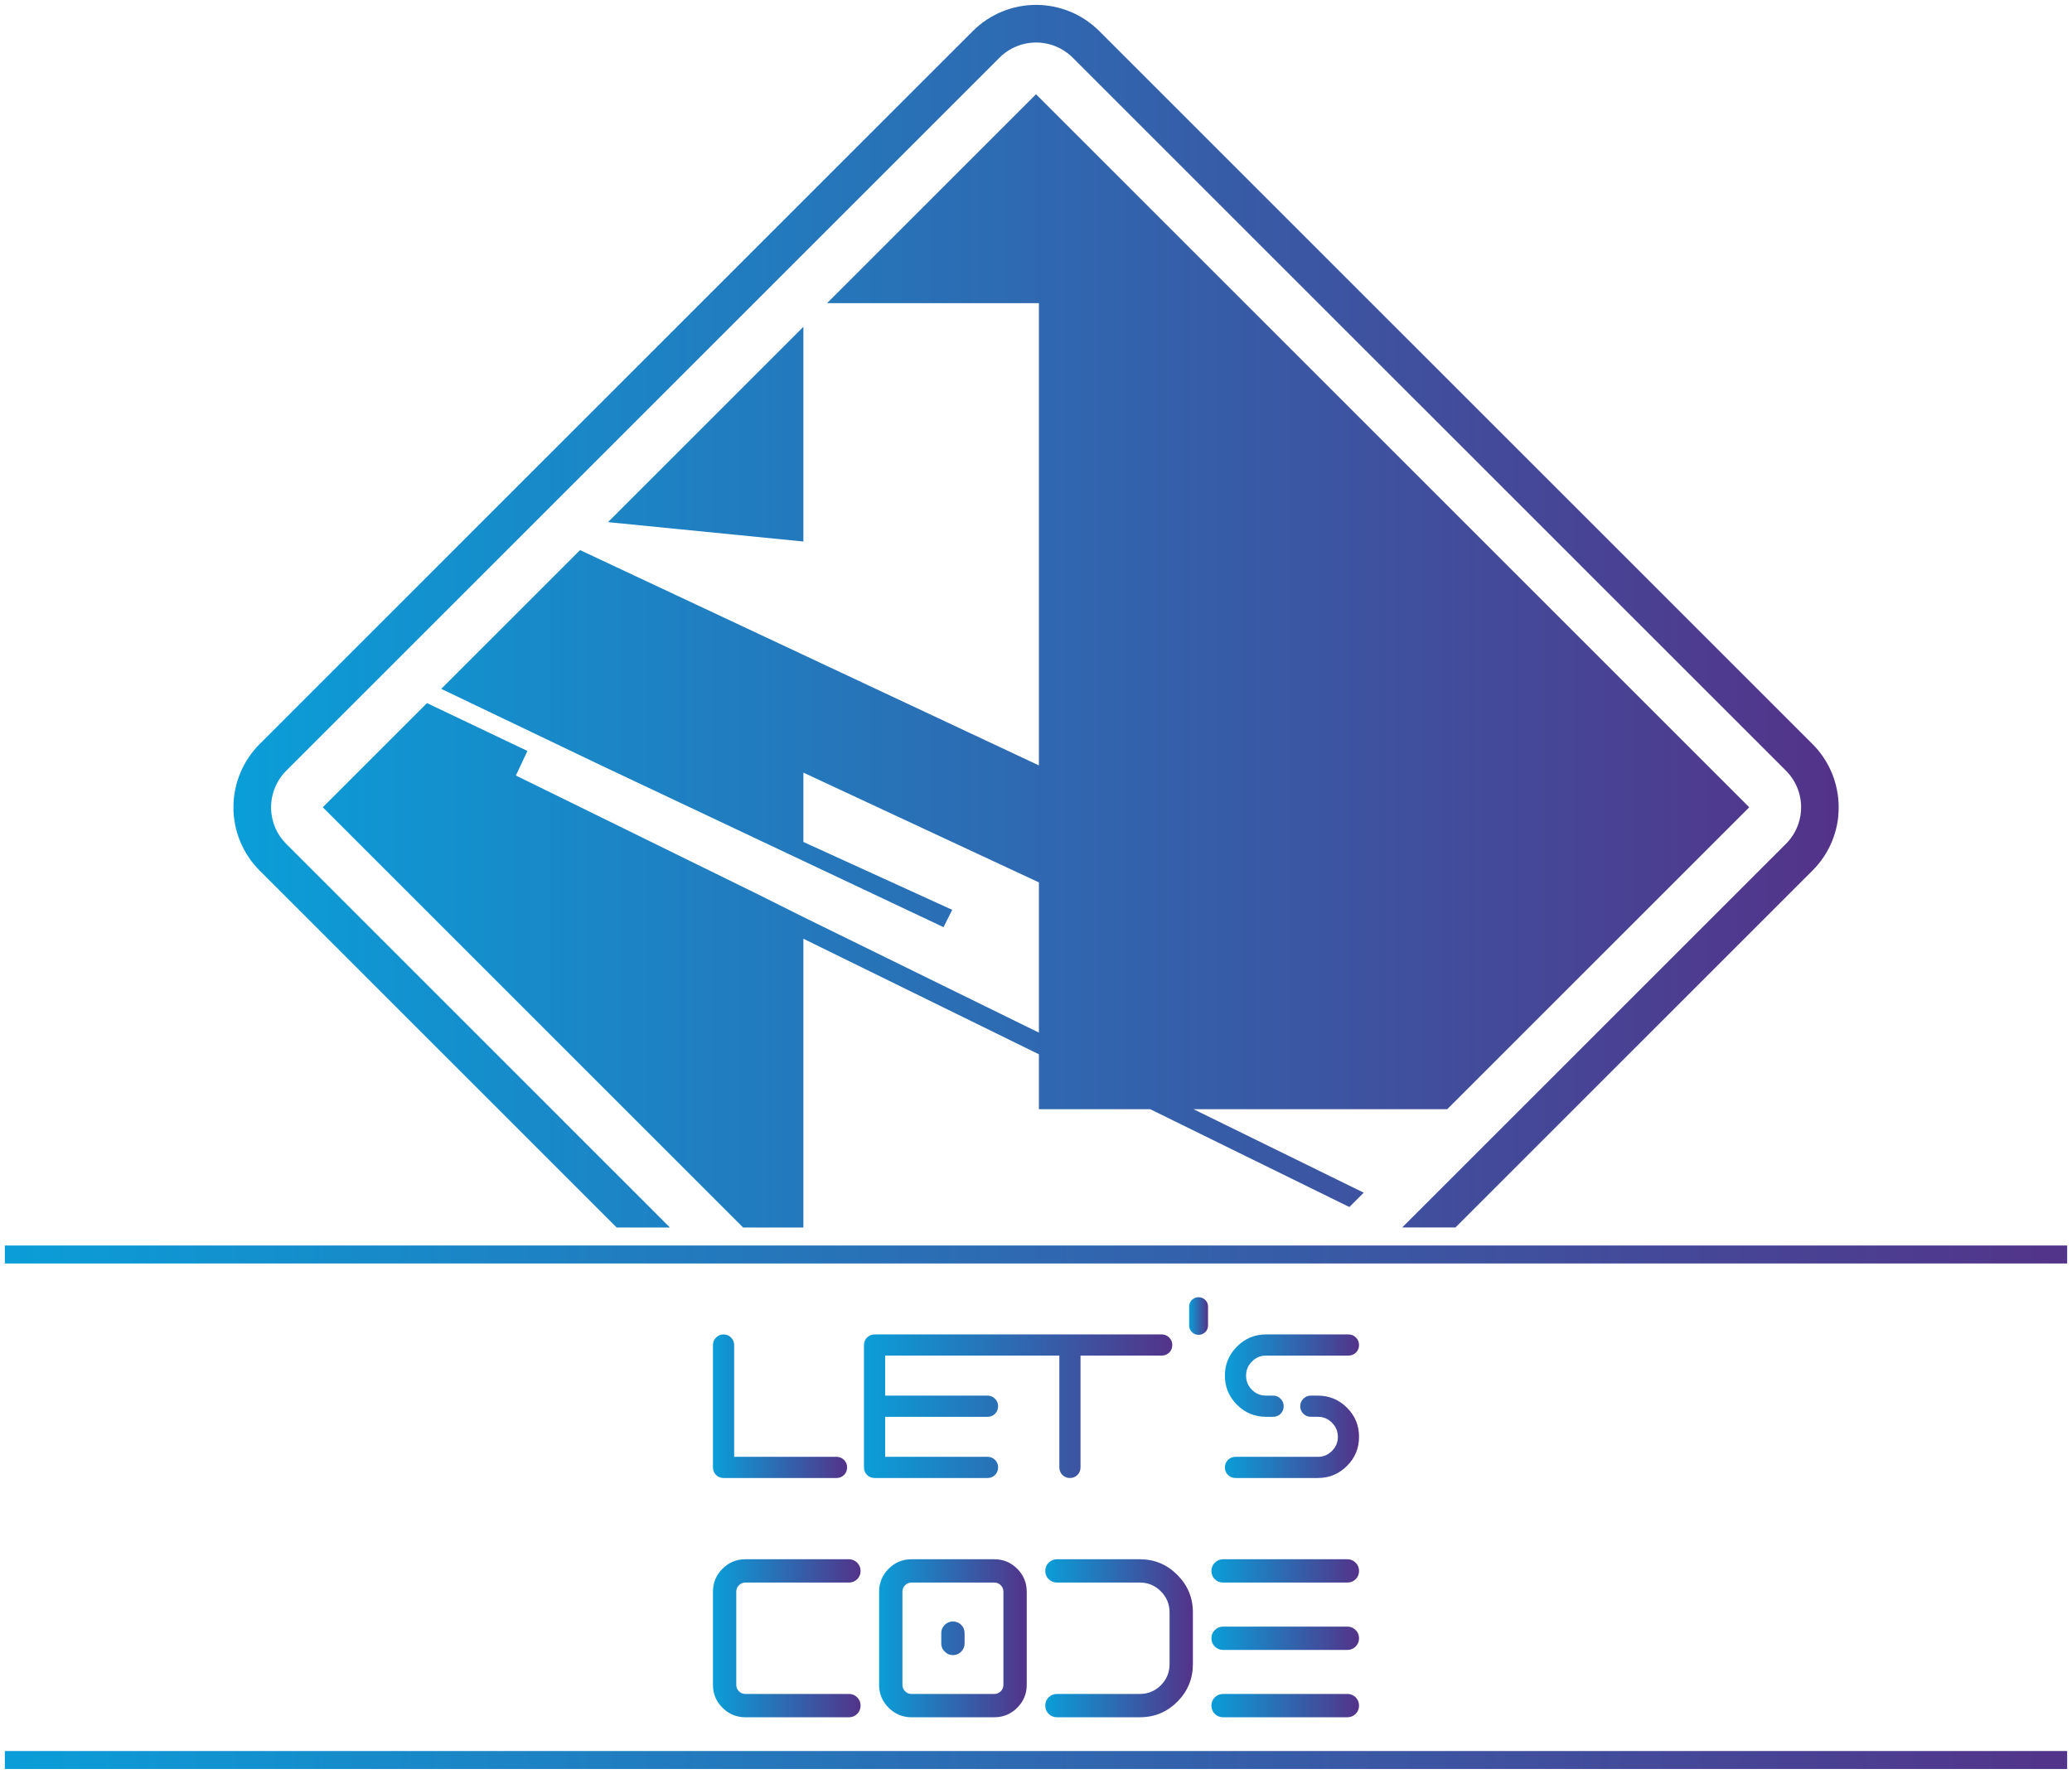 <svg
    xmlns="http://www.w3.org/2000/svg"
    version="1.1"
    width="515px"
    height="441px"
    viewBox="0 0 515 441"
>
	<defs>
		<linearGradient id="bgGradient" x1="0%" y1="0%" x2="100%" y2="0%">
			<stop offset="0%" stop-color="#0a9ed8" />
			<stop offset="100%" stop-color="#533389" />
		</linearGradient>
	</defs>
    <g
        fill="url(#bgGradient)"
        fill-rule="evenodd"
        transform="translate(-210,-179) scale(1.7)"
    >
        <path d="M392.299,224.569l0.037,-0.505c0.003,-0.045 0.006,-0.089 0.007,-0.134l0.012,-0.507c0.001,-0.045 0.001,-0.091 0,-0.136l-0.012,-0.507c-0.001,-0.045 -0.004,-0.089 -0.007,-0.134l-0.037,-0.505c-0.004,-0.046 -0.009,-0.091 -0.013,-0.136l-0.063,-0.503c-0.006,-0.044 -0.012,-0.088 -0.019,-0.132l-0.087,-0.499c-0.009,-0.044 -0.016,-0.088 -0.026,-0.133l-0.111,-0.494c-0.01,-0.044 -0.021,-0.088 -0.032,-0.131l-0.135,-0.488c-0.012,-0.043 -0.025,-0.086 -0.04,-0.129l-0.158,-0.481c-0.015,-0.043 -0.029,-0.087 -0.047,-0.129l-0.182,-0.473c-0.016,-0.041 -0.034,-0.083 -0.051,-0.124l-0.205,-0.463c-0.019,-0.041 -0.038,-0.082 -0.057,-0.122l-0.229,-0.453c-0.019,-0.04 -0.041,-0.08 -0.063,-0.119l-0.249,-0.441c-0.022,-0.039 -0.045,-0.078 -0.07,-0.117l-0.271,-0.428c-0.023,-0.038 -0.048,-0.075 -0.073,-0.111l-0.292,-0.414c-0.026,-0.037 -0.054,-0.074 -0.082,-0.109l-0.311,-0.399c-0.028,-0.035 -0.056,-0.07 -0.085,-0.104l-0.332,-0.384c-0.029,-0.034 -0.06,-0.068 -0.091,-0.101l-0.349,-0.367c-0.015,-0.016 -0.031,-0.032 -0.047,-0.048l-0.811,-0.81l-0.81,-0.81l-0.81,-0.81l-3.242,-3.241l-5.673,-5.673l-8.103,-8.104l-0.811,-0.81l-0.81,-0.81l-1.621,-1.621l-4.052,-4.052l-0.81,-0.81l-1.621,-1.621l-8.103,-8.104l-2.432,-2.431l-0.81,-0.81l-8.103,-8.104l-2.431,-2.431l-3.242,-3.241l-0.81,-0.81l-0.811,-0.81l-0.81,-0.81l-0.811,-0.81l-0.81,-0.81l-0.81,-0.81l-0.811,-0.81l-0.81,-0.81l-0.811,-0.81l-7.292,-7.293l-3.242,-3.241l-1.621,-1.621l-0.81,-0.81l-1.621,-1.621l-0.811,-0.81l-0.81,-0.81l-0.81,-0.81l-8.104,-8.103l-13.776,-13.776l-3.241,-3.242l-0.552,-0.552c-0.016,-0.016 -0.032,-0.032 -0.048,-0.047l-0.367,-0.349c-0.033,-0.031 -0.066,-0.061 -0.1,-0.09l-0.384,-0.331c-0.034,-0.03 -0.069,-0.058 -0.104,-0.086l-0.399,-0.312c-0.036,-0.028 -0.072,-0.055 -0.109,-0.081l-0.414,-0.292c-0.037,-0.026 -0.074,-0.05 -0.112,-0.074l-0.428,-0.271c-0.038,-0.024 -0.077,-0.048 -0.116,-0.07l-0.441,-0.25c-0.039,-0.022 -0.079,-0.044 -0.119,-0.064l-0.453,-0.228c-0.04,-0.02 -0.081,-0.039 -0.122,-0.057l-0.463,-0.205c-0.041,-0.018 -0.082,-0.035 -0.124,-0.051l-0.473,-0.183c-0.043,-0.016 -0.086,-0.032 -0.129,-0.046l-0.481,-0.159c-0.043,-0.014 -0.086,-0.027 -0.129,-0.039l-0.488,-0.135c-0.043,-0.012 -0.087,-0.023 -0.131,-0.033l-0.495,-0.111c-0.044,-0.01 -0.088,-0.019 -0.132,-0.026l-0.499,-0.087c-0.044,-0.008 -0.088,-0.014 -0.133,-0.02l-0.503,-0.062c-0.045,-0.006 -0.091,-0.01 -0.136,-0.013l-0.505,-0.037c-0.045,-0.003 -0.089,-0.005 -0.134,-0.007l-0.507,-0.013c-0.045,-0.001 -0.091,-0.001 -0.136,0l-0.507,0.013c-0.045,0.001 -0.089,0.004 -0.134,0.007l-0.505,0.037c-0.046,0.003 -0.091,0.008 -0.136,0.013l-0.503,0.062c-0.044,0.005 -0.088,0.012 -0.132,0.02l-0.499,0.087c-0.044,0.008 -0.088,0.016 -0.133,0.026l-0.494,0.111c-0.044,0.01 -0.087,0.021 -0.131,0.033l-0.488,0.135c-0.043,0.012 -0.086,0.025 -0.129,0.039l-0.481,0.159c-0.043,0.014 -0.087,0.03 -0.129,0.046l-0.472,0.183c-0.042,0.016 -0.083,0.033 -0.124,0.051l-0.463,0.205c-0.041,0.018 -0.082,0.038 -0.122,0.058l-0.452,0.228c-0.04,0.02 -0.08,0.041 -0.118,0.063l-0.441,0.25c-0.039,0.022 -0.078,0.045 -0.116,0.069l-0.428,0.271c-0.038,0.024 -0.076,0.049 -0.113,0.075l-0.414,0.292c-0.037,0.026 -0.073,0.053 -0.109,0.081l-0.399,0.312c-0.035,0.028 -0.07,0.056 -0.104,0.086l-0.384,0.331c-0.034,0.029 -0.067,0.059 -0.1,0.09l-0.367,0.349c-0.016,0.016 -0.032,0.031 -0.048,0.047l-14.587,14.586l-8.104,8.104l-0.81,0.81l-5.673,5.673l-0.81,0.81l-2.431,2.431l-8.104,8.104l-0.81,0.81l-0.81,0.81l-4.052,4.052l-5.673,5.673l-0.81,0.81l-7.293,7.293l-0.81,0.81l-3.241,3.241l-0.81,0.81l-0.81,0.81l-0.81,0.81l-7.293,7.293l-0.81,0.81l-0.81,0.81l-2.431,2.431l-5.673,5.673l-1.621,1.621l-0.81,0.81l-1.621,1.621l-0.81,0.81l-2.431,2.431l-1.621,1.621l-8.103,8.104l-3.794,3.794c-0.016,0.016 -0.032,0.032 -0.047,0.048l-0.349,0.367c-0.031,0.032 -0.061,0.066 -0.09,0.1l-0.331,0.384c-0.03,0.034 -0.059,0.07 -0.087,0.106l-0.312,0.399c-0.027,0.035 -0.054,0.071 -0.079,0.107l-0.292,0.414c-0.026,0.037 -0.051,0.075 -0.075,0.113l-0.271,0.428c-0.024,0.038 -0.048,0.077 -0.07,0.117l-0.25,0.441c-0.022,0.039 -0.044,0.079 -0.064,0.119l-0.228,0.453c-0.02,0.04 -0.039,0.081 -0.057,0.122l-0.205,0.463c-0.018,0.041 -0.036,0.083 -0.052,0.125l-0.182,0.473c-0.016,0.042 -0.031,0.084 -0.045,0.126l-0.159,0.481c-0.014,0.043 -0.028,0.087 -0.04,0.13l-0.135,0.488c-0.012,0.043 -0.023,0.087 -0.033,0.131l-0.111,0.494c-0.01,0.044 -0.019,0.088 -0.026,0.133l-0.087,0.499c-0.008,0.044 -0.014,0.089 -0.02,0.134l-0.062,0.503c-0.005,0.044 -0.01,0.088 -0.013,0.133l-0.038,0.505c-0.003,0.046 -0.006,0.092 -0.007,0.138l-0.012,0.507c-0.001,0.044 -0.001,0.088 0,0.132l0.012,0.507c0.001,0.046 0.003,0.092 0.007,0.138l0.038,0.505c0.003,0.044 0.008,0.088 0.013,0.132l0.062,0.503c0.006,0.045 0.012,0.09 0.02,0.134l0.087,0.499c0.008,0.044 0.016,0.088 0.026,0.132l0.111,0.494c0.01,0.044 0.021,0.088 0.033,0.131l0.135,0.488c0.012,0.044 0.025,0.087 0.04,0.13l0.159,0.481c0.014,0.042 0.029,0.084 0.045,0.126l0.182,0.473c0.016,0.042 0.034,0.084 0.052,0.125l0.205,0.463c0.018,0.041 0.037,0.082 0.057,0.122l0.228,0.453c0.02,0.04 0.042,0.08 0.064,0.119l0.25,0.441c0.022,0.039 0.046,0.078 0.07,0.116l0.271,0.428c0.024,0.038 0.049,0.076 0.075,0.113l0.292,0.414c0.026,0.036 0.052,0.072 0.079,0.107l0.312,0.399c0.028,0.036 0.057,0.071 0.087,0.105l0.331,0.384c0.029,0.034 0.059,0.067 0.09,0.1l0.349,0.367c0.016,0.016 0.031,0.032 0.047,0.048l8.914,8.914l3.242,3.241l1.621,1.621l0.81,0.81l0.81,0.81l0.81,0.81l0.81,0.81l8.914,8.915l0.81,0.81l0.81,0.81l1.621,1.621l1.621,1.621l2.431,2.431l4.052,4.052l3.241,3.242l0.81,0.81l0.81,0.811l1.621,1.621l0.81,0.81l1.621,1.621l6.02,6.02h7.787l-0.189,-0.189l-0.81,-0.81l-0.81,-0.811l-8.104,-8.103l-1.621,-1.621l-0.81,-0.81l-1.621,-1.621l-1.621,-1.621l-3.241,-3.242l-4.052,-4.052l-2.431,-2.431l-1.621,-1.621l-2.431,-2.431l-0.81,-0.811l-8.104,-8.103l-0.81,-0.81l-0.81,-0.81l-0.81,-0.81l-0.81,-0.81l-0.81,-0.81l-0.81,-0.81l-0.81,-0.81l-3.241,-3.241l-8.89,-8.89l-0.28,-0.294l-0.243,-0.281l-0.229,-0.293l-0.214,-0.304l-0.198,-0.313l-0.183,-0.323l-0.167,-0.332l-0.15,-0.34l-0.134,-0.347l-0.117,-0.353l-0.099,-0.358l-0.082,-0.363l-0.064,-0.366l-0.046,-0.369l-0.027,-0.37l-0.009,-0.371l0.009,-0.372l0.027,-0.37l0.046,-0.369l0.064,-0.366l0.082,-0.363l0.099,-0.358l0.117,-0.353l0.134,-0.347l0.15,-0.34l0.167,-0.332l0.183,-0.323l0.198,-0.313l0.215,-0.304l0.228,-0.293l0.243,-0.281l0.28,-0.294l3.77,-3.77l8.104,-8.104l1.621,-1.621l2.431,-2.431l0.81,-0.81l1.621,-1.621l8.104,-8.104l2.431,-2.431l0.81,-0.81l0.81,-0.81l7.293,-7.293l0.81,-0.81l0.81,-0.81l7.293,-7.293l4.052,-4.052l1.621,-1.621l5.673,-5.673l4.052,-4.052l0.81,-0.81l0.81,-0.81l8.104,-8.104l2.431,-2.431l0.81,-0.81l5.673,-5.672l0.81,-0.81l8.104,-8.104l14.562,-14.562l0.294,-0.28l0.282,-0.243l0.293,-0.228l0.303,-0.214l0.314,-0.199l0.324,-0.184l0.332,-0.167l0.34,-0.151l0.346,-0.134l0.352,-0.116l0.358,-0.099l0.363,-0.081l0.367,-0.064l0.369,-0.046l0.37,-0.027l0.372,-0.009l0.372,0.009l0.37,0.027l0.369,0.046l0.367,0.064l0.363,0.081l0.358,0.099l0.352,0.116l0.346,0.134l0.34,0.151l0.332,0.167l0.323,0.183l0.314,0.199l0.304,0.214l0.293,0.228l0.282,0.243l0.294,0.28l0.528,0.528l3.241,3.241l23.5,23.501l0.811,0.81l0.81,0.81l6.484,6.483l7.292,7.293l0.811,0.81l0.81,0.81l0.811,0.81l0.81,0.81l0.81,0.81l0.811,0.81l0.81,0.81l0.811,0.81l0.81,0.81l3.242,3.241l2.431,2.431l8.103,8.104l0.811,0.81l2.431,2.431l8.103,8.104l1.621,1.621l0.81,0.81l4.052,4.052l0.811,0.81l0.81,0.81l0.81,0.81l0.811,0.81l8.103,8.104l5.673,5.672l3.242,3.241l0.81,0.81l0.81,0.81l0.788,0.787l0.279,0.293l0.242,0.282l0.229,0.293l0.214,0.304l0.2,0.314l0.182,0.323l0.167,0.332l0.151,0.34l0.133,0.346l0.116,0.352l0.1,0.359l0.081,0.362l0.065,0.367l0.045,0.368l0.028,0.37l0.009,0.372l-0.009,0.371l-0.028,0.37l-0.045,0.368l-0.065,0.367l-0.081,0.363l-0.1,0.359l-0.116,0.352l-0.133,0.346l-0.151,0.34l-0.167,0.332l-0.182,0.323l-0.2,0.313l-0.213,0.304l-0.23,0.293l-0.242,0.281l-0.28,0.293l-1.338,1.339l-0.811,0.81l-0.81,0.81l-0.81,0.81l-10.536,10.535l-5.673,5.672l-3.24,3.241l-6.484,6.483l-1.619,1.621l-4.053,4.052l-0.81,0.81l-1.621,1.621l-7.294,7.294l-3.24,3.24l-0.811,0.811l-0.81,0.81l-0.81,0.811l-0.811,0.81l-4.499,4.499h7.787l1.417,-1.416l0.81,-0.811l1.621,-1.621l3.24,-3.24l7.294,-7.294l34.036,-34.035l0.81,-0.81l0.81,-0.81l2.174,-2.173c0.016,-0.016 0.032,-0.032 0.047,-0.048l0.349,-0.367c0.032,-0.033 0.062,-0.066 0.092,-0.101l0.33,-0.384c0.029,-0.034 0.057,-0.068 0.085,-0.103l0.311,-0.399c0.028,-0.036 0.056,-0.072 0.082,-0.109l0.292,-0.414c0.025,-0.037 0.05,-0.074 0.073,-0.112l0.271,-0.428c0.025,-0.038 0.048,-0.077 0.07,-0.117l0.249,-0.441c0.022,-0.039 0.044,-0.078 0.063,-0.119l0.229,-0.453c0.019,-0.04 0.038,-0.081 0.057,-0.122l0.205,-0.463c0.018,-0.041 0.035,-0.082 0.051,-0.124l0.182,-0.473c0.018,-0.043 0.032,-0.086 0.047,-0.129l0.158,-0.481c0.014,-0.043 0.027,-0.085 0.04,-0.129l0.135,-0.488c0.012,-0.043 0.022,-0.087 0.032,-0.131l0.111,-0.494c0.01,-0.044 0.018,-0.088 0.026,-0.132l0.087,-0.499c0.007,-0.044 0.013,-0.088 0.019,-0.132l0.063,-0.503c0.004,-0.045 0.009,-0.091 0.013,-0.136zM240.99,284.813v-42.234l34.433,16.9v8.027h16.266l29.13,14.31l2.098,-2.098l-24.891,-12.212h37.103l44.151,-44.151l-104.279,-104.279l-30.554,30.554h30.976v67.599l-67.088,-31.487l-20.294,20.294l23.375,11.192l50.065,23.66l1.268,-2.535l-21.758,-9.929v-10.14l34.433,16.055v21.97l-34.433,-16.9l-6.76,-3.38l-35.278,-17.322l1.69,-3.591l-14.685,-6.997l-15.235,15.235l61.458,61.458zM212.421,181.656l28.569,2.83v-31.399z"></path>
        <path d="M229.326,321.446c-0.431,0 -0.801,-0.149 -1.109,-0.447c-0.298,-0.308 -0.447,-0.678 -0.447,-1.109v-17.887c0,-0.431 0.149,-0.796 0.447,-1.094c0.308,-0.308 0.678,-0.462 1.109,-0.462c0.421,0 0.786,0.154 1.094,0.462c0.298,0.298 0.447,0.662 0.447,1.094v16.347h14.975c0.421,0 0.786,0.149 1.094,0.447c0.298,0.308 0.447,0.673 0.447,1.094c0,0.431 -0.149,0.801 -0.447,1.109c-0.308,0.298 -0.673,0.447 -1.094,0.447z"></path>
        <path d="M251.404,300.447c-0.431,0 -0.801,0.154 -1.109,0.462c-0.298,0.298 -0.447,0.662 -0.447,1.094v17.887c0,0.431 0.149,0.801 0.447,1.109c0.308,0.298 0.678,0.447 1.109,0.447h16.516c0.421,0 0.786,-0.149 1.094,-0.447c0.298,-0.308 0.447,-0.678 0.447,-1.109c0,-0.421 -0.149,-0.786 -0.447,-1.094c-0.308,-0.298 -0.673,-0.447 -1.094,-0.447h-14.975v-5.855h14.975c0.421,0 0.786,-0.149 1.094,-0.447c0.298,-0.308 0.447,-0.673 0.447,-1.094c0,-0.431 -0.149,-0.796 -0.447,-1.094c-0.308,-0.308 -0.673,-0.462 -1.094,-0.462h-14.975v-5.855h25.468v16.347c0,0.431 0.149,0.801 0.447,1.109c0.308,0.298 0.673,0.447 1.094,0.447c0.431,0 0.801,-0.149 1.109,-0.447c0.298,-0.308 0.447,-0.678 0.447,-1.109v-16.347h11.879c0.421,0 0.786,-0.149 1.094,-0.447c0.298,-0.298 0.447,-0.662 0.447,-1.094c0,-0.431 -0.149,-0.796 -0.447,-1.094c-0.308,-0.308 -0.673,-0.462 -1.094,-0.462z"></path>
        <path d="M298.765,300.508c-0.38,0 -0.704,-0.134 -0.971,-0.401c-0.267,-0.267 -0.401,-0.591 -0.401,-0.971v-2.758c0,-0.38 0.134,-0.704 0.401,-0.971c0.267,-0.267 0.591,-0.401 0.971,-0.401c0.38,0 0.709,0.134 0.986,0.401c0.267,0.267 0.401,0.591 0.401,0.971v2.758c0,0.38 -0.134,0.704 -0.401,0.971c-0.277,0.267 -0.606,0.401 -0.986,0.401z"></path>
        <path d="M304.173,321.446c-0.431,0 -0.801,-0.149 -1.109,-0.447c-0.298,-0.308 -0.447,-0.678 -0.447,-1.109c0,-0.421 0.149,-0.786 0.447,-1.094c0.308,-0.298 0.678,-0.447 1.109,-0.447h12.033c0.811,0 1.5,-0.288 2.065,-0.863c0.575,-0.565 0.863,-1.253 0.863,-2.065c0,-0.801 -0.288,-1.489 -0.863,-2.065c-0.565,-0.575 -1.253,-0.863 -2.065,-0.863h-1.032c-0.421,0 -0.786,-0.149 -1.094,-0.447c-0.298,-0.308 -0.447,-0.673 -0.447,-1.094c0,-0.431 0.149,-0.796 0.447,-1.094c0.308,-0.308 0.673,-0.462 1.094,-0.462h1.032c1.664,0 3.087,0.591 4.268,1.772c1.171,1.171 1.756,2.588 1.756,4.252c0,1.664 -0.585,3.081 -1.756,4.252c-1.181,1.181 -2.604,1.772 -4.268,1.772zM308.641,312.495c-1.664,0 -3.081,-0.585 -4.252,-1.756c-1.181,-1.181 -1.772,-2.604 -1.772,-4.268c0,-1.654 0.591,-3.071 1.772,-4.252c1.171,-1.181 2.588,-1.772 4.252,-1.772h12.048c0.421,0 0.786,0.154 1.094,0.462c0.298,0.298 0.447,0.662 0.447,1.094c0,0.431 -0.149,0.796 -0.447,1.094c-0.308,0.298 -0.673,0.447 -1.094,0.447h-12.048c-0.811,0 -1.5,0.288 -2.065,0.863c-0.575,0.575 -0.863,1.263 -0.863,2.065c0,0.811 0.288,1.505 0.863,2.08c0.565,0.565 1.253,0.847 2.065,0.847h1.032c0.431,0 0.796,0.154 1.094,0.462c0.298,0.298 0.447,0.662 0.447,1.094c0,0.421 -0.149,0.786 -0.447,1.094c-0.298,0.298 -0.662,0.447 -1.094,0.447z"></path>
        <path d="M232.5,356.434c-1.3,0 -2.413,-0.463 -3.34,-1.39c-0.927,-0.927 -1.39,-2.04 -1.39,-3.34v-13.63c0,-1.311 0.463,-2.43 1.39,-3.357c0.927,-0.927 2.04,-1.39 3.34,-1.39h15.156c0.463,0 0.865,0.17 1.204,0.509c0.328,0.328 0.492,0.729 0.492,1.204c0,0.475 -0.164,0.876 -0.492,1.204c-0.339,0.328 -0.74,0.492 -1.204,0.492h-15.156c-0.362,0 -0.672,0.13 -0.932,0.39c-0.26,0.26 -0.39,0.576 -0.39,0.949v13.63c0,0.362 0.13,0.672 0.39,0.932c0.26,0.26 0.571,0.39 0.932,0.39h15.156c0.463,0 0.865,0.164 1.204,0.492c0.328,0.339 0.492,0.74 0.492,1.204c0,0.475 -0.164,0.882 -0.492,1.221c-0.339,0.328 -0.74,0.492 -1.204,0.492z"></path>
        <path d="M262.862,347.347c-0.475,0 -0.876,-0.17 -1.204,-0.509c-0.339,-0.328 -0.509,-0.729 -0.509,-1.204v-1.509c0,-0.475 0.17,-0.876 0.509,-1.204c0.328,-0.328 0.729,-0.492 1.204,-0.492c0.463,0 0.865,0.164 1.204,0.492c0.328,0.328 0.492,0.729 0.492,1.204v1.509c0,0.475 -0.164,0.876 -0.492,1.204c-0.339,0.339 -0.74,0.509 -1.204,0.509zM256.793,336.735c-0.362,0 -0.672,0.13 -0.932,0.39c-0.26,0.26 -0.39,0.576 -0.39,0.949v13.63c0,0.362 0.13,0.672 0.39,0.932c0.26,0.26 0.571,0.39 0.932,0.39h12.121c0.362,0 0.672,-0.13 0.932,-0.39c0.26,-0.26 0.39,-0.571 0.39,-0.932v-13.63c0,-0.373 -0.13,-0.689 -0.39,-0.949c-0.26,-0.26 -0.571,-0.39 -0.932,-0.39zM256.793,356.434c-1.3,0 -2.413,-0.463 -3.34,-1.39c-0.927,-0.927 -1.39,-2.04 -1.39,-3.34v-13.63c0,-1.311 0.463,-2.43 1.39,-3.357c0.927,-0.927 2.04,-1.39 3.34,-1.39h12.121c1.3,0 2.413,0.463 3.34,1.39c0.927,0.927 1.39,2.046 1.39,3.357v13.63c0,1.3 -0.463,2.413 -1.39,3.34c-0.927,0.927 -2.04,1.39 -3.34,1.39z"></path>
        <path d="M278.068,356.434c-0.475,0 -0.882,-0.164 -1.221,-0.492c-0.328,-0.339 -0.492,-0.746 -0.492,-1.221c0,-0.463 0.164,-0.865 0.492,-1.204c0.339,-0.328 0.746,-0.492 1.221,-0.492h12.104c1.209,0 2.238,-0.424 3.085,-1.271c0.848,-0.859 1.271,-1.887 1.271,-3.085v-7.578c0,-1.198 -0.424,-2.221 -1.271,-3.068c-0.848,-0.859 -1.876,-1.288 -3.085,-1.288h-12.104c-0.475,0 -0.882,-0.164 -1.221,-0.492c-0.328,-0.328 -0.492,-0.729 -0.492,-1.204c0,-0.475 0.164,-0.876 0.492,-1.204c0.339,-0.339 0.746,-0.509 1.221,-0.509h12.104c2.147,0 3.978,0.763 5.493,2.289c1.514,1.514 2.272,3.34 2.272,5.476v7.578c0,2.136 -0.757,3.967 -2.272,5.493c-1.514,1.514 -3.345,2.272 -5.493,2.272z"></path>
        <path d="M302.361,353.026c-0.475,0 -0.882,0.164 -1.221,0.492c-0.328,0.339 -0.492,0.74 -0.492,1.204c0,0.475 0.164,0.882 0.492,1.221c0.339,0.328 0.746,0.492 1.221,0.492h18.173c0.463,0 0.865,-0.164 1.204,-0.492c0.328,-0.339 0.492,-0.746 0.492,-1.221c0,-0.463 -0.164,-0.865 -0.492,-1.204c-0.339,-0.328 -0.74,-0.492 -1.204,-0.492zM320.534,336.735c0.463,0 0.865,-0.164 1.204,-0.492c0.328,-0.328 0.492,-0.729 0.492,-1.204c0,-0.475 -0.164,-0.876 -0.492,-1.204c-0.339,-0.339 -0.74,-0.509 -1.204,-0.509h-18.173c-0.475,0 -0.882,0.17 -1.221,0.509c-0.328,0.328 -0.492,0.729 -0.492,1.204c0,0.475 0.164,0.876 0.492,1.204c0.339,0.328 0.746,0.492 1.221,0.492zM302.361,343.177c-0.475,0 -0.882,0.17 -1.221,0.509c-0.328,0.328 -0.492,0.729 -0.492,1.204c0,0.463 0.164,0.865 0.492,1.204c0.339,0.328 0.746,0.492 1.221,0.492h18.173c0.463,0 0.865,-0.164 1.204,-0.492c0.328,-0.339 0.492,-0.74 0.492,-1.204c0,-0.475 -0.164,-0.876 -0.492,-1.204c-0.339,-0.339 -0.74,-0.509 -1.204,-0.509z"></path>
        <path d="M124.236,287.442h301.528v2.629h-301.528z"></path>
        <path d="M425.764,364h-301.528v-2.629h301.528z"></path>
    </g>
</svg>

